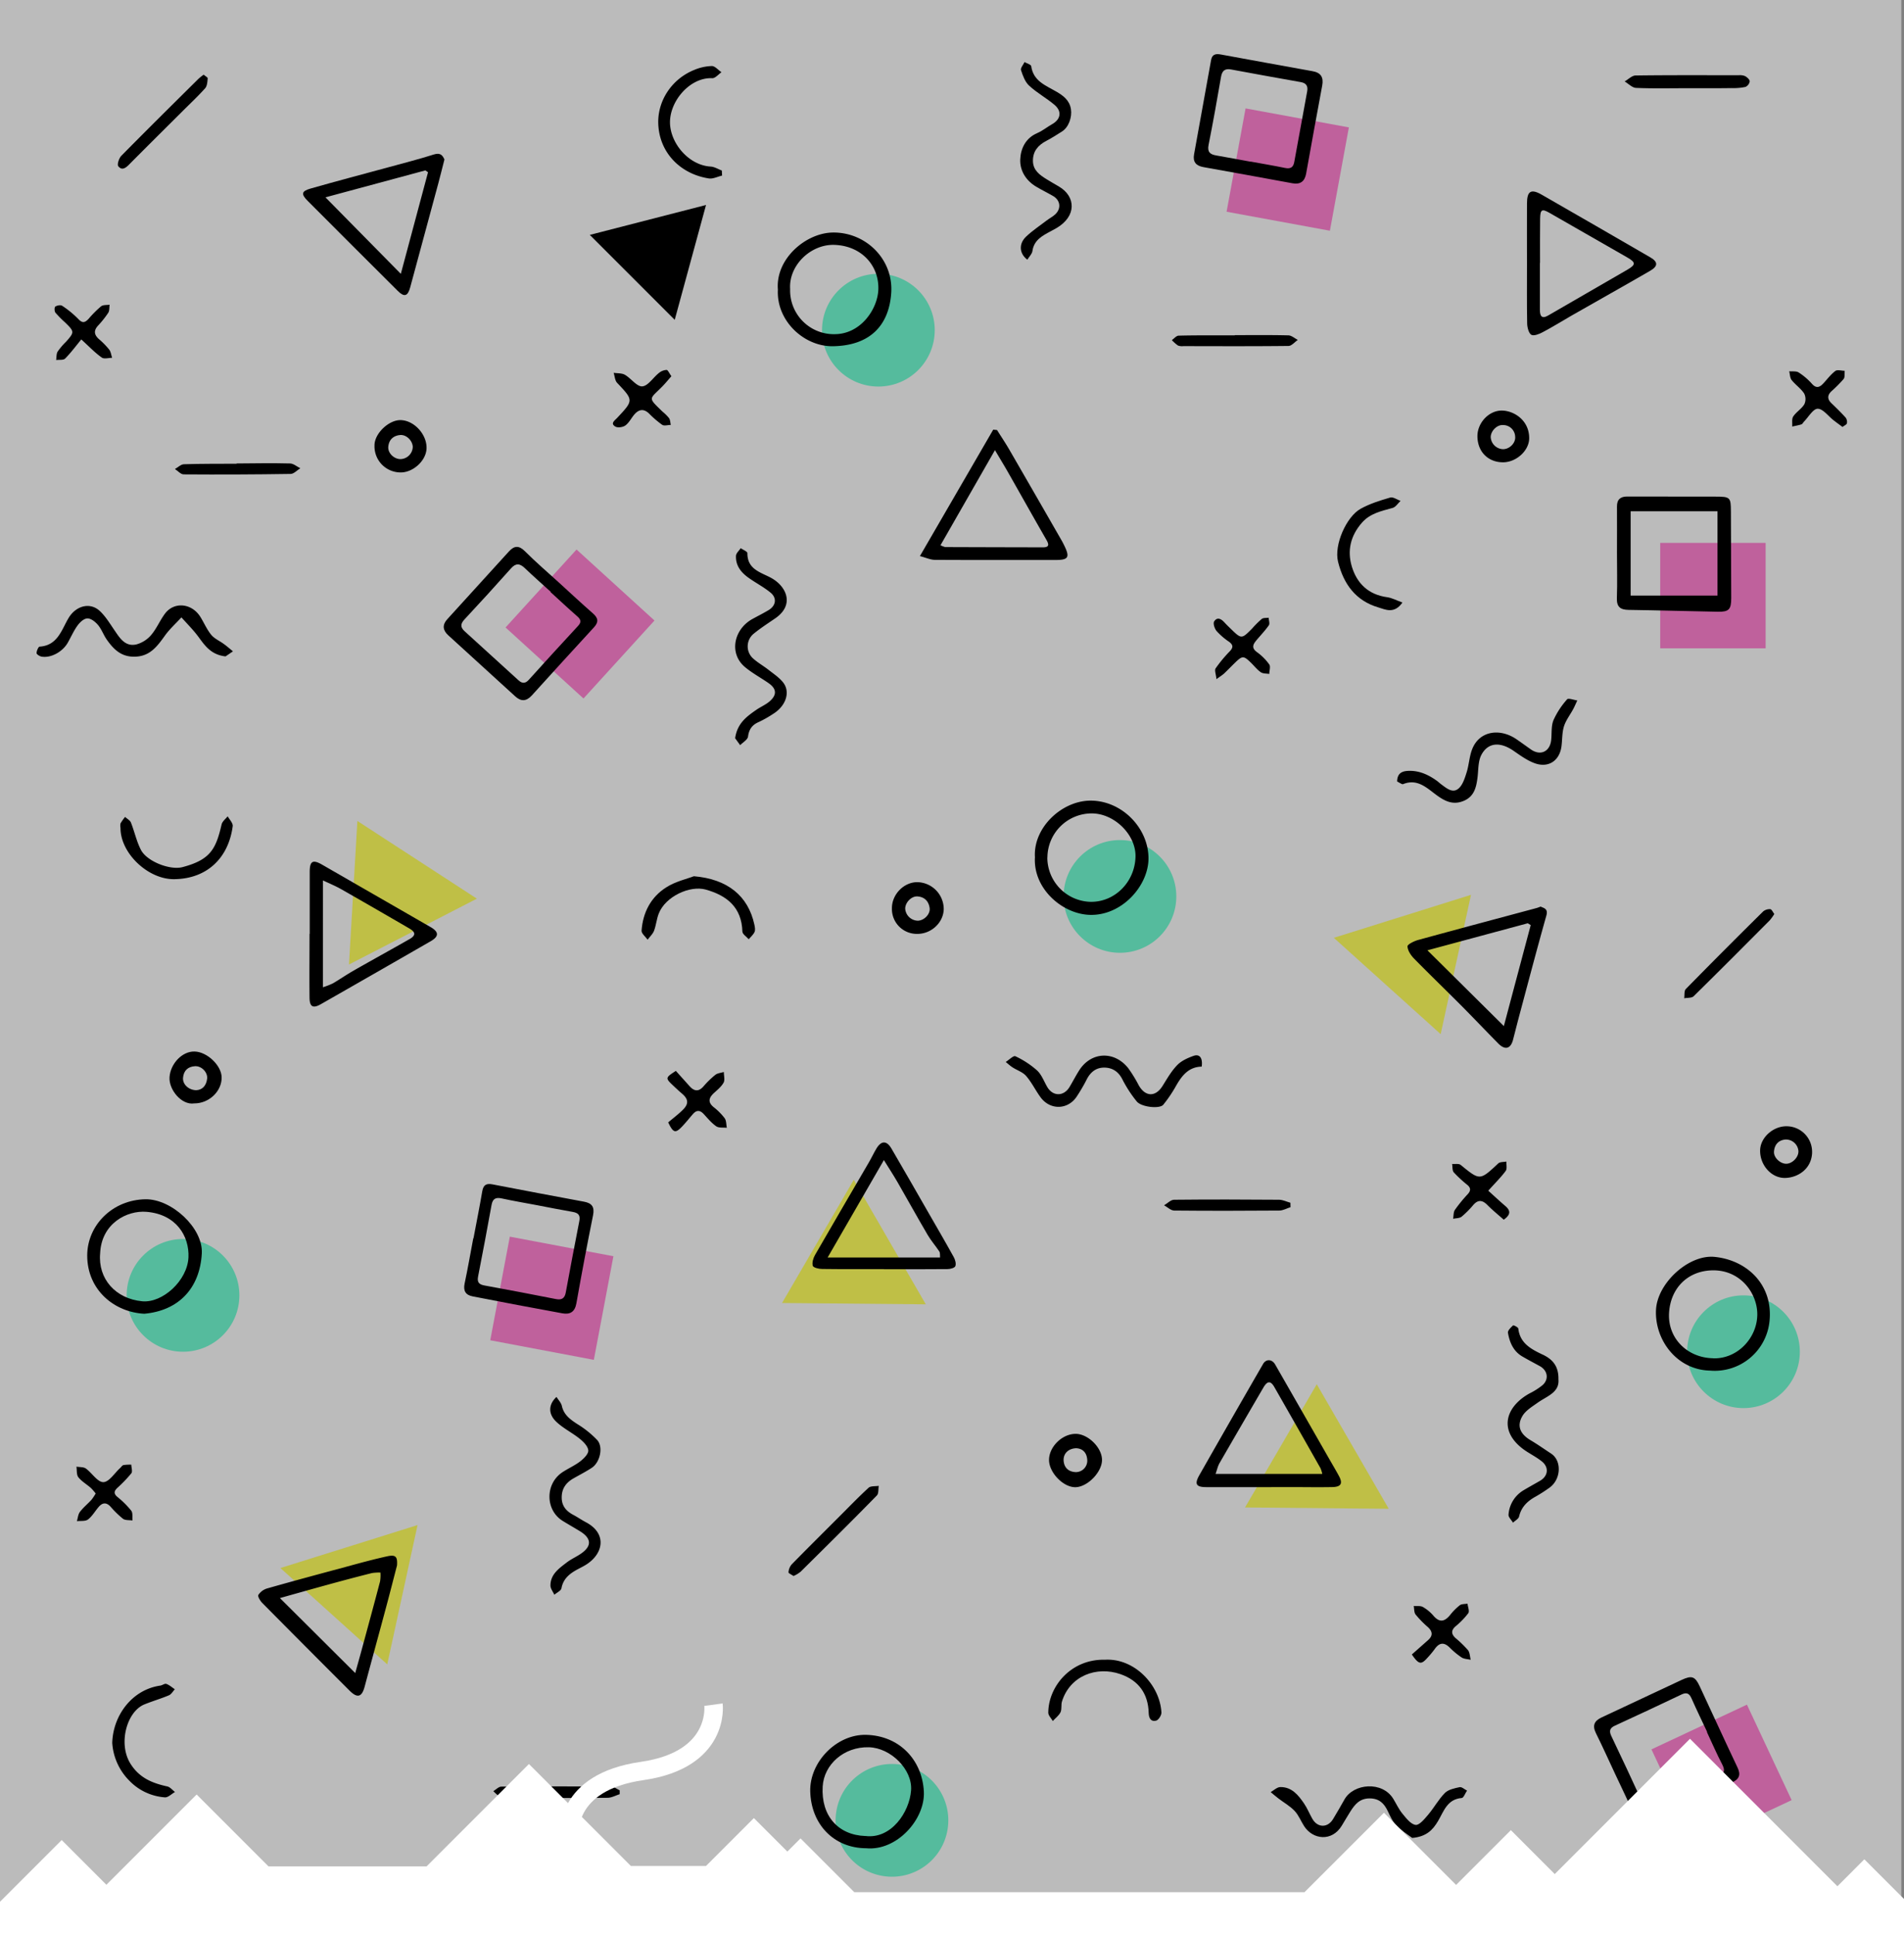 <svg id="Layer_1" data-name="Layer 1" xmlns="http://www.w3.org/2000/svg" viewBox="0 0 1030.45 1047"><rect x="0" y="0" width="1030.45" height="1047" fill="#808080" stroke="none"/><defs><style>.cls-1{fill:#f9f9f9;}.cls-2{fill:#72f9d1;}.cls-3{fill:#ff81d0;}.cls-4{fill:#ffff5e;}.cls-5{opacity:0.25;}.cls-6{fill:#fff;}.cls-7{fill:none;stroke:#fff;stroke-miterlimit:10;stroke-width:10px;}</style></defs><title>background_2-1</title><rect class="cls-1" width="1028.95" height="1028.95"/><circle class="cls-2" cx="475.38" cy="178.64" r="30.5"/><circle class="cls-2" cx="943.58" cy="731.36" r="30.5"/><circle class="cls-2" cx="606.12" cy="485.01" r="30.5"/><circle class="cls-2" cx="99.05" cy="700.86" r="30.5"/><circle class="cls-2" cx="482.71" cy="984.86" r="30.5" transform="translate(-566.75 1303.58) rotate(-80.78)"/><rect class="cls-3" x="668.48" y="63.31" width="56.84" height="56.84" transform="translate(480.78 760.6) rotate(-79.59)"/><rect class="cls-3" x="898.51" y="293.73" width="57.05" height="57.05"/><rect class="cls-3" x="903.18" y="931.72" width="57.05" height="57.05" transform="translate(-319.35 485.9) rotate(-25.1)"/><rect class="cls-3" x="270.13" y="673.89" width="57.05" height="57.05" transform="translate(-447 865.47) rotate(-79.3)"/><polygon class="cls-4" points="188.87 521.84 258.09 486.23 193.42 444.19 188.87 521.84"/><polygon class="cls-4" points="501.04 705.71 462.07 638.33 423.25 704.99 501.04 705.71"/><polygon class="cls-4" points="751.6 816.34 712.63 748.95 673.82 815.61 751.6 816.34"/><polygon class="cls-4" points="721.87 507.41 779.7 559.52 796.1 484.15 721.87 507.41"/><polygon class="cls-4" points="151.76 848.39 209.58 900.51 225.98 825.14 151.76 848.39"/><rect class="cls-3" x="285.38" y="309.09" width="57.05" height="57.05" transform="translate(-147.07 342.33) rotate(-47.67)"/><path d="M685.73,34.06c8.19,1.49,16.36,3,24.57,4.45,4.58.79,6.11,3.31,5.28,7.79q-4.44,23.81-8.7,47.64c-.77,4.22-3.15,6-7.41,5.22-16.05-2.93-32.08-5.9-48.14-8.74-4.08-.73-5.84-2.82-5.1-6.92q4.63-25.54,9.23-51.09c.56-3.1,2.6-3.42,5.23-2.93C669,31,677.38,32.54,685.73,34.06ZM676.86,87.5v-.07c6.2,1.13,12.42,2.17,18.59,3.44,2.88.59,4.45-.22,5-3.16q3.46-19.14,7-38.27c.5-2.77-.38-4.43-3.36-5q-18.92-3.34-37.81-6.85c-3.31-.62-4.88.62-5.46,4-2.12,12.29-4.3,24.58-6.74,36.81-.77,3.85.8,5.14,4.14,5.71C664.44,85.18,670.65,86.36,676.86,87.5Z"/><path d="M875.11,299.08c0-8.32.07-16.65,0-25-.05-3.88,1.95-5.43,5.49-5.43q23.94,0,47.88.05c7.91,0,8.27.4,8.29,8q.08,23.46.17,46.92c0,6.08-1.23,7.47-7.18,7.36-16.11-.29-32.22-.77-48.33-1-4.61-.06-6.56-1.69-6.37-6.53C875.34,315.4,875.11,307.24,875.11,299.08Zm54.4-22.44h-47v45.61h47Z"/><path d="M302.43,315.14c6.15,5.61,12.24,11.29,18.5,16.78,2.84,2.5,3.17,4.62.51,7.51-11.3,12.24-22.48,24.57-33.67,36.9-3,3.25-5.9,3.25-9,.37l-36.2-33c-3-2.74-3.26-5.64-.5-8.67q16.62-18.3,33.28-36.58c2.88-3.18,5.39-3.52,8.72-.22C289.94,304.11,296.27,309.54,302.43,315.14Zm-4.48,5.2.11-.13c-4.67-4.25-9.43-8.43-14-12.8-2.69-2.58-4.85-2.88-7.51.11q-12.46,14-25.22,27.67c-2.22,2.38-2.18,4.26.1,6.33Q266,354.81,280.6,368.07c1.87,1.7,3.62,1.93,5.56-.22q13.2-14.64,26.61-29.11c2-2.11,1.68-3.52-.41-5.33-4.88-4.25-9.61-8.7-14.41-13.07Z"/><path d="M874.12,959.81c-3.46-7.39-6.8-14.84-10.43-22.14-2-4.11-.81-6.59,3-8.39,14.48-6.78,28.94-13.61,43.43-20.36,5.49-2.56,7.26-1.91,9.76,3.45,6.83,14.64,13.53,29.34,20.46,43.93,1.85,3.88,1,6.25-2.75,8-15,7.09-30,14.29-45.06,21.34-3.24,1.52-6,1.14-7.69-2.75C881.45,975.14,877.73,967.5,874.12,959.81Zm49.66-22.68.13-.07c-2.83-6-5.74-12-8.44-18.11-1.18-2.67-2.58-3.49-5.38-2.16q-18,8.58-36.21,16.94c-2.72,1.26-3.09,2.9-1.82,5.57q8.52,17.82,16.74,35.76c1.27,2.78,2.68,3.25,5.4,2q17.68-8.12,35.51-15.91c3.36-1.45,4.15-3,2.4-6.41C929.11,949,926.53,943,923.78,937.13Z"/><path d="M256.25,670c1.6-8.5,3.31-17,4.76-25.5.6-3.47,2.27-4.33,5.55-3.69q24.75,4.78,49.53,9.37c4.26.79,5.78,2.85,4.87,7.35q-4.79,23.72-9,47.56c-.84,4.8-3.47,6.24-7.64,5.48q-24.3-4.44-48.54-9.17c-3.71-.71-5.18-2.94-4.33-6.92,1.73-8.13,3.14-16.33,4.69-24.5Zm34.44-17.92c-6.38-1.2-12.78-2.29-19.11-3.66-3.29-.72-4.94.1-5.56,3.56q-3.5,19.41-7.29,38.74c-.58,3,.48,4.24,3.37,4.77q19.39,3.54,38.76,7.37c3.1.61,4.73-.35,5.32-3.47,2.4-12.91,4.79-25.83,7.35-38.71.67-3.35-.68-4.47-3.69-5-6.42-1.1-12.78-2.39-19.15-3.6Z"/><path d="M833.77,490.51c2,.91,4.18,1.18,3.09,5-5,17.71-9.68,35.53-14.44,53.32-1.23,4.58-2.37,9.18-3.57,13.76-1.27,4.87-4.29,5.71-7.91,2.06-6.55-6.62-13-13.4-19.52-20-8.68-8.71-17.53-17.24-26.12-26-1.74-1.78-3.45-4.34-3.56-6.62,0-1.08,3.56-2.84,5.75-3.44,21.33-5.86,42.71-11.54,64.07-17.28A22.19,22.19,0,0,0,833.77,490.51Zm-61.24,23.65,41.36,41c4.8-18.06,9.67-36.35,14.54-54.63l-1.59-1Z"/><path d="M167.62,505.27V471.79c0-5.92,1.66-6.85,6.64-4L233,501.58c4.61,2.65,4.66,5.07,0,7.73q-29.62,17.05-59.34,34c-4.29,2.45-6.09,1.45-6.14-3.54-.12-11.49,0-23,0-34.49Zm7.16,28.89a40.76,40.76,0,0,0,5.43-2.13c3.8-2.22,7.42-4.75,11.24-6.92,10-5.71,20.15-11.27,30.19-17,3.39-1.93,3.39-3.72,0-5.7q-18.44-10.73-36.95-21.29c-2.95-1.68-6.12-3-9.9-4.76Z"/><path d="M240.53,86.29c-1.15,4.47-2.17,8.63-3.28,12.78q-7.6,28.22-15.26,56.43c-1.3,4.81-3.19,5.4-6.69,1.92q-24.42-24.3-48.76-48.71c-3.68-3.69-3.43-5.27,1.56-6.7,14-4,28-7.67,42.05-11.49,8.31-2.27,16.65-4.4,24.86-7C238.39,82.52,239.56,84.1,240.53,86.29Zm-8.88,6.9-1.44-1-54.08,14.58,40.8,41.4C221.86,129.74,226.76,111.47,231.65,93.19Z"/><path d="M214.86,847c-1.89,7.24-3.83,14.9-5.88,22.53-3.85,14.36-7.8,28.7-11.64,43.06-1.52,5.66-3.91,6.38-8.18,2.11Q165.54,891.11,142,867.35c-1.15-1.16-2.64-3.59-2.18-4.4a8.56,8.56,0,0,1,4.76-3.52c14.29-4.06,28.64-7.92,43-11.78,7.32-2,14.64-4,22-5.61C214.14,841.05,215.21,842.23,214.86,847Zm-22.6,58.22c1-3.67,2.32-8.26,3.56-12.86,3.32-12.25,6.66-24.49,9.88-36.76a21.56,21.56,0,0,0,.2-4.75,24.21,24.21,0,0,0-4.66.27q-11.91,3-23.75,6.27c-8.83,2.41-17.63,4.92-26,7.25Z"/><path d="M497.86,300.88l39.68-68.42,2.05.21c2.22,3.53,4.56,7,6.65,10.61Q560.54,268,574.71,292.7c.49.86.92,1.75,1.36,2.64,3,6.19,2.13,7.64-4.7,7.64-21.82,0-43.64.06-65.46-.07C503.53,302.88,501.18,301.74,497.86,300.88Zm40.6-57.31L509,295a12.9,12.9,0,0,0,2.54,1q26.44.1,52.9.14c3.32,0,3.43-1.39,1.86-4.09-7-12.14-13.85-24.4-20.79-36.6-2.08-3.66-4.28-7.2-7-11.85Z"/><path d="M826.41,142.63c0-10.83-.06-21.65,0-32.48,0-6.83,2.21-8.13,8-4.79q29.4,16.86,58.72,33.87c4.27,2.47,4.29,4.79-.18,7.36-14.09,8.16-28.41,16.15-42.63,24.29-5.17,3-10.23,6.12-15.49,8.9-1.85,1-4.78,2.14-6.1,1.35s-2.18-3.88-2.22-6C826.3,164.28,826.41,153.45,826.41,142.63Zm7.06-.37h-.07v25.46c0,3.25,1,5,4.44,3q21.49-12.37,42.93-24.82c4.62-2.69,4.57-3.92,0-6.56q-21.06-12.09-42.15-24.15c-4.14-2.37-5-1.86-5.1,3.07C833.42,126.28,833.47,134.27,833.47,142.26Z"/><path d="M686.54,804.62H653c-5.67,0-6.68-1.59-3.88-6.53Q666.24,768,683.57,738c1.63-2.84,4.87-2.67,6.54.25q14.45,25.17,28.84,50.36c1.88,3.29,3.83,6.55,5.64,9.88,2.26,4.14,1.25,6-3.55,6.1-7.67.15-15.33,0-23,0Zm29.09-7.16a19.65,19.65,0,0,0-.93-3q-12.45-22-25-43.94c-2.06-3.59-3.82-3.45-6,.31Q671.81,771.2,660,791.64c-.92,1.6-1.3,3.5-2.13,5.82Z"/><path d="M478.36,686.66c-11.16,0-22.32.07-33.48-.08-1.76,0-4.7-.71-5-1.71-.5-1.7.23-4.14,1.2-5.83,9.65-16.78,19.46-33.46,29.19-50.19,1.42-2.44,2.6-5,4.05-7.42,2.62-4.35,5.56-4.42,8.13,0,6.85,11.69,13.55,23.45,20.3,35.19,4.51,7.84,9.06,15.64,13.43,23.56.78,1.41,1.37,3.53.86,4.86-.38,1-2.73,1.59-4.21,1.61-11.49.12-23,.07-34.48.07Zm30.4-6.3c-.11-1.08.13-2.44-.42-3.29-2-3-4.43-5.75-6.25-8.85-5.55-9.45-10.85-19.05-16.32-28.55-2.22-3.84-4.65-7.56-7.41-12l-30.44,52.7Z"/><path d="M560.11,463.78c-1-16.12,14.8-30.83,30.54-30.6,16.69.25,30.87,14.84,30.92,31.21,0,14.95-14.57,31.28-32,30.59C574.52,494.38,559.06,480.49,560.11,463.78Zm6.71.16a24,24,0,0,0,23.53,24c13.14.1,23.94-10.87,24.19-24.56.21-11.7-11.31-23.14-23.46-23.28a24,24,0,0,0-24.22,23.78v.06Z"/><path d="M421,156.7c-1.4-16.59,15.11-30.77,29.89-30.89,17.69-.15,32.6,14.41,31.45,32.52-1.1,17.36-11.13,28.7-31.64,29C435.05,187.5,420.09,173.51,421,156.7Zm6.62-.27a23.66,23.66,0,0,0,22.93,24.37h.68c14.53.29,23.89-13.67,24.14-24.42.3-12.86-9.21-23.34-23.67-23.88C438.86,132,426.77,143.54,427.62,156.43Z"/><path d="M925.54,741.57c-18.17-.37-30.13-16.81-29.3-32.94.74-14.43,17.7-30,31.74-28.58,17.43,1.74,31.73,15,29.68,34.79A29.8,29.8,0,0,1,925.54,741.57Zm1.51-6.65c13.18.5,24-11,24-23.84,0-11.33-9-23.76-23.75-23.76-13.52,0-23.16,9.3-24,23s9.85,24.3,23.75,24.56Z"/><path d="M468.75,1000c-17.53-.06-29.78-13-30.25-30.74-.41-15.88,14.24-31,30.24-30.62,18.09.44,30.34,13.6,31.25,30.65C500.79,984.33,485.32,1001.6,468.75,1000Zm-.39-6.64c13.93,1.8,23.86-12.85,24.72-24.71.82-11.24-11-23-22.84-23.29-13.58-.35-24.3,9.36-25,21.21C444.28,982.49,453.64,992.88,468.36,993.39Z"/><path d="M78.07,710.81c-16.41-.88-30.83-13-30.87-31.43,0-16.63,13.85-30.26,31.55-30.51,14.16-.2,31.24,15.59,30.47,29.29C108.14,697.24,96.53,709.14,78.07,710.81ZM54.19,678.19C53,691.92,62.51,702.69,77,704.07c11,1,24.42-11.18,25-23.78C102.5,669,95.57,657,79.26,655.66,68.78,654.79,54.86,661.88,54.19,678.19Z"/><path d="M650.36,577.1c-7.27.16-10.91,5.11-14.13,10.83a70.53,70.53,0,0,1-6.66,9.78c-1.92,2.37-11.82,1.34-14.36-1.77a67.63,67.63,0,0,1-7.8-12c-2.17-4.23-5.46-6.3-9.85-6.31-4.55,0-7.61,2.63-9.6,6.75a94.51,94.51,0,0,1-5,8.55c-4.68,7.56-14.55,8-19.86.68-2.72-3.73-4.76-8-7.76-11.46-1.82-2.1-4.92-3.07-7.37-4.66-1.3-.85-2.45-1.93-3.67-2.91,1.78-1.11,4.21-3.58,5.21-3.1a48.23,48.23,0,0,1,11.76,7.7c2.44,2.26,3.7,5.81,5.44,8.82,3,5.28,8.94,5.37,12.12.13,1.8-3,3.37-6.07,5.23-9,6.49-10.2,19.07-10.67,26.58-1.14a74,74,0,0,1,5.66,9.24c3.6,6.3,9.09,6.39,12.89.3,2.44-3.88,4.76-8,7.9-11.22,2.26-2.35,5.64-3.88,8.79-5C649.28,570.07,651,572.47,650.36,577.1Z"/><path d="M756.13,422.81c.09-4.38,2.54-5.55,5.9-5.72,5.72-.28,10.64,1.88,15.2,5.08,1,.67,1.8,1.48,2.73,2.17,2.82,2.06,6.08,5,9.28,2.4,2.33-1.88,3.46-5.57,4.45-8.67,1.3-4,1.47-8.46,2.94-12.42,3.79-10.25,15-11.81,23.94-5.78,2.7,1.84,5.34,3.78,8,5.65,5.12,3.55,10.22,1.19,10.93-5.07.4-3.61-.07-7.55,1.24-10.78a43.91,43.91,0,0,1,7.39-11.3c.66-.79,3.61.35,5.5.61-.72,1.55-1.38,3.14-2.19,4.65-1.67,3.11-3.94,6-5,9.3s-.9,7.15-1.35,10.74c-1,8-7.18,12.1-14.82,9.16-3.92-1.5-7.5-4.08-11-6.52-7.19-5-13.82-4.77-17.48,2-1.91,3.51-1.63,8.25-2.16,12.45-.67,5.27-1.81,10.14-7.37,12.51s-9.87.45-14.32-2.73c-5.5-3.93-10.6-9.51-18.6-6.28-.35.14-1-.24-1.4-.44S756.86,423.2,756.13,422.81Z"/><path d="M397.86,399.43c1.12-8.07,6.27-11.76,11.46-15.37,2.43-1.69,5.3-2.85,7.46-4.82,3.85-3.51,3.4-6.72-.94-9.71s-8.73-5.34-12.62-8.58c-8.84-7.35-6.15-20.5,4.08-26.09,2.91-1.59,5.88-3.08,8.71-4.78,3.91-2.36,4.58-6.49,1.05-9.4-3.78-3.13-8.27-5.39-12.25-8.29s-6.74-6.6-6.49-11.68c.06-1.41,1.66-2.75,2.56-4.12,1.26.9,3.63,1.81,3.62,2.7-.11,9.33,8.23,10.54,13.71,13.89,7.65,4.68,11.73,14.3,1.29,21.42-4,2.75-8.17,5.42-11.92,8.54a8.83,8.83,0,0,0-.67,12.47l.23.25c2.59,2.49,5.86,4.27,8.72,6.51s5.71,4.11,7.86,6.74c4.21,5.17,1.69,12.82-5.3,17.14a60.81,60.81,0,0,1-7.74,4.38c-3.6,1.56-5.32,3.91-5.84,7.89-.22,1.71-2.77,3.11-4.26,4.65Z"/><path d="M122.07,355.14c-8.13-.9-11.37-6.14-15-11-2.69-3.57-5.9-6.75-8.88-10.11-3,3.27-6.37,6.29-8.94,9.88C85,349.83,81,355.35,72.48,355.3c-7,0-11-4.05-14.53-9-1.83-2.53-2.87-5.67-4.84-8.06-1.4-1.71-3.74-3.61-5.69-3.64s-4.09,2-5.35,3.69c-2.14,2.9-3.61,6.29-5.4,9.46-2.8,4.91-9,8.33-14.07,7.54-1.07-.17-2.8-1.23-2.81-1.92,0-1.21,1-3.46,1.64-3.5,10.08-.64,12-9.62,16-16,4-6.16,11.47-8.25,16.79-3.1,3.14,3,5.48,7,8,10.62,2.86,4.26,5.83,8.67,11.71,7.24a16.06,16.06,0,0,0,7.83-5c3-3.49,4.77-7.91,7.51-11.59,5-6.69,14.54-5.69,19.18,1.74,2,3.22,3.51,6.83,5.89,9.72,1.75,2.11,4.6,3.28,6.89,5,1.68,1.22,3.24,2.6,4.85,3.91Z"/><path d="M556,140.5c-4.43-3.32-4.72-8.64-.67-12.48,3.45-3.27,7.48-5.94,11.28-8.84,1.45-1.1,3.12-1.94,4.44-3.16,3.38-3.11,2.89-7.61-1.07-9.94-3-1.74-6.09-3.23-9.06-5-5.65-3.29-9-8.75-8.76-14.78.23-5.85,2.83-11.57,9.24-14.31,2.85-1.22,5.33-3.3,8.07-4.84,4.63-2.62,5.37-6.93,1.21-10.43C566.31,53,561.15,50.23,557,46.37c-2.21-2-3.44-5.41-4.42-8.41-.37-1.13,1.21-2.9,1.91-4.38,1.25.74,3.49,1.33,3.61,2.22,1.12,8.11,7.82,10.4,13.62,13.78,3.71,2.17,7.13,4.64,7.88,9.52.67,4.34-1.24,9.79-4.87,12.06-2.8,1.76-5.59,3.56-8.52,5.09-4.46,2.34-7.27,5.66-7.18,10.91.09,5,3.67,7.51,7.41,9.82,2.24,1.38,4.51,2.7,6.76,4,9.13,5.43,9.49,16.09-1.49,22.46-1,.59-2,1.13-3.06,1.68-4.54,2.43-9.08,4.76-9.91,10.76C558.49,137.43,557.09,138.74,556,140.5Z"/><path d="M843.43,746.27c.66,7.13-6.18,9.07-11.2,12.64-3,2.14-6.51,4.23-8.29,7.23-3.18,5.4-1.18,9.79,4.38,13.08,3.84,2.27,7.49,4.85,11.21,7.3,5.77,3.8,5.39,13.92-1,18.44a81.78,81.78,0,0,1-7.51,4.81c-4.39,2.44-7.67,5.57-8.88,10.72-.3,1.31-2.15,2.25-3.29,3.36-.86-1.46-2.57-3-2.43-4.35a16.69,16.69,0,0,1,8-13.11c3-1.8,6-3.44,9-5.17,4.43-2.54,5.07-7.29,1-10.54-3.19-2.57-7-4.32-10.3-6.81-13.36-10.22-9.08-22.93,3.75-30a37,37,0,0,0,7-4.47c3.55-3.22,2.7-7.93-1.51-10.25-3.18-1.75-6.4-3.42-9.53-5.26-4.84-2.85-6.83-7.63-7.72-12.78-.2-1.2,1.58-2.89,2.77-4,.23-.23,2.74,1,2.83,1.71.89,7.82,6.68,11,12.76,13.9C840,735.21,843.58,738.88,843.43,746.27Z"/><path d="M301.18,755.81c1.05,1.7,2.52,3.16,2.89,4.85,1.08,4.87,4.53,7.33,8.37,9.84a52.9,52.9,0,0,1,10.78,8.65c3.4,3.83,1.5,12.06-2.92,15-3.17,2.08-6.56,3.82-9.86,5.69-4.06,2.3-6.48,5.56-6.44,10.43,0,4.53,2.45,7.34,6.25,9.35,2.34,1.24,4.52,2.77,6.86,4,11.71,6.21,9.44,17.33-.31,23.19-1.27.77-2.62,1.43-3.93,2.13-4.32,2.3-8,5-9,10.38-.24,1.36-2.52,2.36-3.86,3.52-.74-1.66-2.11-3.32-2.1-5,0-6.08,4.65-9.26,8.85-12.49,2.35-1.8,5.13-3,7.59-4.69,6-4.08,5.85-8.29-.41-12.14-3.1-1.9-6.26-3.7-9.36-5.6-9.51-5.84-9.64-20.12-.18-26.37,3.15-2.08,6.69-3.61,9.66-5.91,1.92-1.49,4.45-4,4.32-5.88-.16-2.21-2.57-4.65-4.58-6.27-4.08-3.3-9-5.68-12.74-9.25C296.59,765,296.78,759.88,301.18,755.81Z"/><path d="M764.29,994.42c-2.17-1.66-5.75-3.88-8.62-6.79-2-2.06-3.29-5-4.57-7.67-2-4.23-4.67-6.92-9.86-6.93-5.4,0-8,3.28-10.47,7.16-1.59,2.51-3.06,5.08-4.61,7.62-5.35,8.79-15.62,7.52-20.31.31-1.8-2.76-3-6-5.22-8.34-2.48-2.63-5.79-4.46-8.7-6.69-1.45-1.1-2.83-2.3-4.24-3.46,1.74-1,3.47-2.71,5.22-2.73,6.19-.09,9.73,4.33,12.84,8.88,1.77,2.59,2.93,5.57,4.5,8.3,2.81,4.9,8.23,5,11.18.18,2.16-3.52,4.19-7.12,6.23-10.71,4.9-8.6,20.44-10.07,26.42-.24,1.62,2.68,2.95,5.6,4.93,8s4.54,5.76,7.15,6.06c2,.24,4.85-3.27,6.8-5.57,3.19-3.76,5.58-8.24,9-11.69,1.88-1.88,5.19-2.57,8-3.16,1.15-.24,2.65,1.2,4,1.87-1,1.4-1.82,3.94-2.89,4-7.88.64-9.69,7.22-12.81,12.48C775.47,990,772.06,993.74,764.29,994.42Z"/><path d="M375.52,474.09c18.09,1.51,29.36,10.48,32.76,26.22.27,1.28.57,2.84.09,3.92-.67,1.49-2.07,2.65-3.16,3.95-1.19-1.38-3.37-2.73-3.42-4.14-.4-13.12-8.32-19.5-19.83-22.73-8.53-2.39-21.75,3.65-25.42,12.91-1.19,3-1.43,6.35-2.58,9.37-.68,1.79-2.29,3.22-3.48,4.82-1.15-1.64-3.37-3.35-3.26-4.89.7-9.78,5-18.1,13.25-23.35C365.57,476.88,371.86,475.52,375.52,474.09Z"/><path d="M390.79,95c-2.41.56-4.94,1.9-7.2,1.54-15.45-2.42-26.75-14-27.33-29.51-.47-12.38,7.19-24.22,19.4-29.17a26.54,26.54,0,0,1,9.58-2.13c1.73,0,3.48,2.17,5.22,3.36-1.65,1.13-3.36,3.29-5,3.22-12.48-.59-24,13.41-22.77,25.69,1.07,10.8,10.77,21.49,21.9,22.12,2.06.11,4.05,1.4,6.07,2.15Z"/><path d="M598,898c16-.94,29.74,13.71,30.57,28.53.08,1.49-1.59,4.12-2.9,4.44-2.82.71-3.92-1.38-4-4.21-.29-10.43-5.49-17.55-15.25-20.95-13-4.53-27.37.9-31.68,14.78-.57,1.84,0,4.13-.77,5.79-.89,1.84-2.76,3.21-4.2,4.78-.85-1.51-2.45-3-2.44-4.52C567.4,912.36,579.75,897.53,598,898Z"/><path d="M759,326c-4.49,6.41-9.36,3.72-13.07,2.63-12.2-3.6-18.77-12.59-21.77-24.68-2.29-9.21,4.57-24.44,12.23-28.68,4.94-2.74,10.51-4.48,16-6.07,1.55-.46,3.71,1.15,5.59,1.81-1.41,1.31-2.6,3.32-4.25,3.79-6.06,1.72-12.17,2.87-16.69,8.05-6.11,7-8,15-5.45,23.61,2.77,9.23,9,15.25,19.06,16.65C753.22,323.44,755.69,324.8,759,326Z"/><path d="M65.22,448a7,7,0,0,1,0-2.46A26.82,26.82,0,0,1,67.69,442c1.08,1,2.66,1.81,3.15,3,1.94,4.85,3,10.07,5.37,14.71,3.13,6.29,15.72,11.25,22.57,9.45,15.21-4,18.1-9.93,21.15-23.08.38-1.64,2.16-3,3.3-4.41,1,1.79,2.93,3.72,2.71,5.36-2.3,17.24-13.89,28.36-31.44,28.65C80.27,476,65.17,461.69,65.22,448Z"/><path d="M60.75,943c.42-14.85,10.7-28.81,26-31,1.13-.16,2.4-1.23,3.26-.92,1.67.6,3.09,1.89,4.61,2.9-1.05,1.12-1.89,2.72-3.18,3.26-4.34,1.84-8.91,3.15-13.28,4.93-9.59,3.9-14.33,21.28-7.55,32.09,4.83,7.71,11.81,10.52,19.94,12.3,1.53.33,2.78,2,4.16,3-1.81,1-3.68,3-5.43,2.91a29.67,29.67,0,0,1-19.26-9A31.83,31.83,0,0,1,60.75,943Z"/><path d="M997.16,231c-1.72-1.28-3.3-2.43-4.85-3.63-2.87-2.23-5.72-6.22-8.56-6.21-2.5,0-5,4.49-7.46,7-.46.48-.79,1.27-1.34,1.44-1.63.52-3.34.81-5,1.19.14-1.84-.34-4.08.54-5.43,1.62-2.45,4.49-4.1,6-6.6a6.6,6.6,0,0,0-.08-5.86c-1.78-2.73-4.71-4.67-6.76-7.27-.94-1.19-.91-3.15-1.32-4.76,1.72.18,3.78-.19,5.09.64a34.34,34.34,0,0,1,7.17,6.11c2.35,2.66,4.16,2,6.15-.12,2.16-2.3,4.07-4.93,6.55-6.78,1.1-.83,3.35-.11,5.08-.09-.17,1.51.19,3.43-.61,4.44a73.77,73.77,0,0,1-6.66,6.69c-2.22,2.16-2.17,4.25.09,6.42,2.64,2.53,5.26,5.09,7.7,7.8a4,4,0,0,1,.65,3.1C999.33,229.78,998.12,230.24,997.16,231Z"/><path d="M361.63,607.26c2.44-2.07,5.39-4.27,8-6.85,3.23-3.25,2.92-5.75-.52-8.7-1.76-1.51-3.47-3.1-5.15-4.7-3.87-3.68-3.82-4,1.82-7.6l7.43,8.28c2.47,2.74,4.86,3.12,7.51.11a47.85,47.85,0,0,1,6.41-6.24c1.2-.95,3-1.06,4.61-1.56,0,2,.68,4.3-.14,5.79-1.25,2.25-3.5,4-5.42,5.79-2.66,2.55-3.11,4.87.07,7.46a32.19,32.19,0,0,1,5.95,6c.95,1.32.81,3.41,1.16,5.16-1.94-.23-4.31.16-5.73-.82-2.55-1.76-4.61-4.29-6.75-6.6s-3.94-2.21-5.88,0-4,4.86-6.22,7.11C365.5,613.23,364.28,612.88,361.63,607.26Z"/><path d="M216.46,255.61a14.13,14.13,0,0,1-13.78-14.48c0-.13,0-.26,0-.39.17-6.39,7.9-13.66,14.28-13.43,7.33.25,14.21,7.9,13.88,15.43C230.56,249.39,223.33,255.88,216.46,255.61Zm.26-7.21a6.82,6.82,0,0,0,6.67-6.57c-.08-3.39-3.46-6.77-6.86-6.45-3.73.35-6.07,2.59-6.39,6.37-.28,3.4,3.09,6.64,6.58,6.65Z"/><path d="M581.86,775.8c6.64-.22,14.35,7.13,14.55,13.85.2,6.55-7.59,14.75-14.2,15s-14.4-7.82-14.47-14.62C567.67,783,574.55,776,581.86,775.8Zm.56,7.78c-4.42.15-7.12,3.1-6.77,6.92s2.87,5.88,6.63,6a6.2,6.2,0,0,0,6.16-6.24,6.47,6.47,0,0,0-.05-.76C588,785.62,585.66,783.71,582.42,783.58Z"/><path d="M658.35,367.46c-.26-2.7-1.15-4.8-.45-5.84a72.9,72.9,0,0,1,7.58-9.15c1.94-2,2.08-3.48-.31-5.23a36.85,36.85,0,0,1-6.76-5.83c-1.07-1.29-2-4.13-1.3-5.19,1.74-2.67,3.93-1.27,5.68.67,1,1.11,2.09,2.14,3.16,3.19,5.95,5.78,5.95,5.78,11.64.05a55.56,55.56,0,0,1,5.27-5.25c.89-.69,2.47-.47,3.74-.66.07,1.39.73,3.18.1,4.1-2,2.85-4.4,5.35-6.63,8-1.88,2.23-3,4.22.23,6.54a29,29,0,0,1,6.64,6.66c.79,1.14,0,3.38,0,5.12-1.54-.27-3.35-.11-4.54-.9-1.89-1.26-3.37-3.16-5-4.79-4.39-4.34-4.93-4.36-9.21-.18-1.9,1.85-3.74,3.78-5.67,5.6C661.69,365.16,660.7,365.74,658.35,367.46Z"/><path d="M105.11,597c-6.9,1.07-13.79-7.49-13.36-14.16.47-7.23,6.76-14.11,13.6-13.91s14.51,7.61,14.6,13.93C120.11,590.4,113.12,597.06,105.11,597Zm1.28-7.16c3.17-.2,5.3-2.5,5.71-6.23.38-3.42-3-6.93-6.54-6.74-3.84.2-6.17,2.39-6.5,6.26-.3,3.51,3,6.73,7.33,6.73Z"/><path d="M51.79,808.06a28.71,28.71,0,0,0-2.62-3c-2.25-2-5-3.54-6.79-5.83-1-1.34-.73-3.76-1-5.7,1.71.32,3.79.13,5.06,1,3.33,2.4,6.3,7.36,9.43,7.38s6.08-4.86,9.12-7.6c.62-.55,1.14-1.48,1.84-1.63a24,24,0,0,1,4.24-.22c0,1.59.78,3.71,0,4.68a72,72,0,0,1-7.6,7.92c-1.81,1.75-2,3.11.1,4.89A48.78,48.78,0,0,1,71,817.33c1,1.24.51,3.52.7,5.33-1.74-.27-3.89,0-5.15-.93a52.44,52.44,0,0,1-6.79-6.62c-2.25-2.37-4.35-2.12-6.35.21s-3.47,5-5.79,6.8c-1.43,1.08-4,.67-6,.92.51-1.68.63-3.66,1.62-5,1.8-2.37,4.17-4.29,6.2-6.49A30.59,30.59,0,0,0,51.79,808.06Z"/><path d="M813.35,250.13c-8.19-.06-13.84-5.95-13.76-14.35.08-7.2,6.49-14,13.7-13.63,6.54.31,14.37,5.54,14.31,15C827.55,243.88,820.53,250.18,813.35,250.13Zm.22-7.09c3.5-.09,6.78-3.4,6.44-6.8a6.5,6.5,0,0,0-6.5-6.26c-3.34-.28-6.76,3.25-6.73,6.57a6.91,6.91,0,0,0,6.79,6.49Z"/><path d="M966.92,609.37a13.84,13.84,0,0,1,13.79,13.89c0,.15,0,.31,0,.46-.33,8.47-7.25,13.29-14.29,13.6-7.74.34-14.08-7.06-13.83-15.09C952.78,615.45,959.65,609.29,966.92,609.37Zm6.39,13.42a6.78,6.78,0,0,0-7-6.25c-3.87.35-5.92,2.81-6.22,6.49-.27,3.27,3.42,6.7,6.71,6.62s6.66-3.58,6.51-6.86Z"/><path d="M496.44,505.28a13.46,13.46,0,0,1-13.73-13.2q0-.36,0-.72c0-7.54,6.57-14.18,13.91-14.06a14.6,14.6,0,0,1,14.13,14.48C510.65,499.12,504.07,505.32,496.44,505.28Zm.31-7.13c3.43-.1,6.83-3.57,6.37-6.88-.51-3.67-2.8-6-6.57-6.26-3.32-.23-6.71,3.36-6.65,6.69A7,7,0,0,0,496.75,498.15Z"/><path d="M764.1,895.16l8.73-7.72c2.75-2.42,2.55-4.71-.1-7.13a54.44,54.44,0,0,1-6.62-6.79c-.86-1.12-.68-3-1-4.6,1.66.14,3.6-.21,4.93.53a21.7,21.7,0,0,1,5.74,4.75c3.28,3.82,6,3.27,9-.36a30.1,30.1,0,0,1,5.27-5.31c1-.77,2.75-.61,4.17-.87.19,1.77,1.18,4.08.41,5.18a43.41,43.41,0,0,1-6.94,7.14c-2.47,2.21-2.24,4.16,0,6.26a59.71,59.71,0,0,1,6.8,6.6c1,1.3,1,3.43,1.46,5.19-1.66-.39-3.57-.39-4.93-1.26a42.55,42.55,0,0,1-6.5-5.4c-3.21-3.12-5.74-2.5-8.15,1a51,51,0,0,1-3.84,4.59C769.13,900.79,767.86,900.66,764.1,895.16Z"/><path d="M44,183.65c-2.94,3.55-5.6,7.17-8.73,10.33-1,1-3.22.58-4.89.82.25-1.55.08-3.35.83-4.59a37.45,37.45,0,0,1,4.52-5.3c4.61-5.17,4.6-5.49-.51-10.46A57.2,57.2,0,0,1,30,169.17c-.58-.73-.61-2.89-.08-3.27.91-.66,2.87-1,3.67-.48a52.28,52.28,0,0,1,8.79,7.19c2.32,2.51,3.76,1.87,5.64-.19a58.7,58.7,0,0,1,6.69-6.69c1.09-.85,3-.61,4.61-.87-.21,1.46,0,3.19-.71,4.33a52.1,52.1,0,0,1-5.56,7c-2.43,2.68-2.13,4.93.47,7.27a43.48,43.48,0,0,1,5.58,5.69c.91,1.19,1.08,3,1.59,4.45-1.9,0-4.34.76-5.6-.14C51.58,191,48.61,187.88,44,183.65Z"/><path d="M805.46,644.23c3.3,3,6.21,5.7,9.23,8.29,2.74,2.36,3.15,4.55-.86,7.4-2.89-2.57-6.05-5.12-8.91-8-2.68-2.69-5-2.89-7.55,0a50.2,50.2,0,0,1-6.34,6.37c-1.13.89-3,.79-4.6,1.13.3-1.64.12-3.59,1-4.85a79.34,79.34,0,0,1,6.93-8.48c1.71-1.9,1.67-3.39-.25-5a68.88,68.88,0,0,1-7.31-6.77c-.88-1-.64-3-.91-4.55,1.57.14,3.63-.31,4.64.52,10.43,8.51,10.34,8.52,20.34-.83,1-.89,2.91-.69,4.4-1-.09,1.72.46,3.92-.39,5.07C812.32,637,809.24,640,805.46,644.23Z"/><path d="M912.86,47.73c-9.15,0-18.3.22-27.43-.17-2.1-.09-4.11-2.28-6.17-3.5,2-1.12,3.93-3.19,5.92-3.22,18.61-.24,37.23-.15,55.85-.13a7.21,7.21,0,0,1,3.41.47c1.09.62,2.49,1.85,2.51,2.84a4,4,0,0,1-2.27,3,31.09,31.09,0,0,1-7.39.64C929.12,47.78,921,47.74,912.86,47.73Z"/><path d="M363.37,203.55c-1.77,2-3.3,3.9-5,5.62-7,7.11-7.95,5.64.21,13.57a23.64,23.64,0,0,1,3.51,3.49c.67,1,.66,2.44.94,3.68-1.57,0-3.55.66-4.65-.06a53.79,53.79,0,0,1-7.16-6.15c-3-2.84-5.65-2.15-8.06.74-1.59,1.91-2.76,4.35-4.69,5.74-1.35,1-4.18,1.39-5.48.6-2.78-1.66-.33-3.27,1-4.65,9-9.6,8.92-9.53,0-19-1.2-1.26-1.28-3.58-1.88-5.42,2.05.33,4.42.11,6.1,1.08,3.34,1.92,6.45,6.46,9.39,6.25,3.14-.22,5.89-4.78,9-7.23a7,7,0,0,1,4.18-1.66C361.49,200.21,362.23,202,363.37,203.55Z"/><path d="M110.22,40.4c.9.8,2.22,1.46,2.18,2-.16,1.83-.27,4.11-1.37,5.34-3.87,4.35-8.17,8.34-12.27,12.45-9.55,9.51-19.14,19-28.63,28.57-1.93,2-4.06,3.77-6.11,1.17-.73-.92.38-4.35,1.65-5.64,13.8-14,27.78-27.81,41.74-41.65A33.64,33.64,0,0,1,110.22,40.4Z"/><path d="M429.45,852.7c-1.1-.78-2.77-1.49-2.71-2a7.43,7.43,0,0,1,1.67-4.22c8.5-8.68,17.13-17.23,25.72-25.82,5.3-5.29,10.49-10.7,16-15.74,1.16-1,3.61-.69,5.46-1-.3,1.75,0,4.13-1,5.17C461,823,447.16,836.67,433.33,850.35A16.15,16.15,0,0,1,429.45,852.7Z"/><path d="M128,250.76c9.65-.06,19.3-.26,28.94,0,1.88,0,3.73,1.69,5.59,2.59-1.75,1.07-3.48,3.05-5.24,3.07q-28.93.45-57.88.24c-1.59,0-3.16-1.88-4.73-2.89,1.62-.9,3.22-2.54,4.87-2.59,9.48-.3,19-.23,28.45-.28Z"/><path d="M698.43,653.14c-2,.64-4,1.82-6.08,1.83-19,.15-37.91.18-56.86,0-1.84,0-3.66-1.85-5.49-2.84,1.8-1,3.6-3,5.41-3,19-.2,37.91-.15,56.86,0,2,0,4.07,1.06,6.1,1.62Z"/><path d="M335.37,970.76c-2.17.68-4.34,1.92-6.52,1.94-18.28.16-36.57.1-54.85.1-1,0-2.22.32-2.94-.14A35.19,35.19,0,0,1,267,969.1c1.44-.85,2.88-2.43,4.33-2.44q29.67-.23,59.33,0c1.58,0,3.15,1.27,4.72,2C335.38,969.32,335.37,970,335.37,970.76Z"/><path d="M960.26,494.52a27.51,27.51,0,0,1-2.45,3.41c-13.69,13.75-27.38,27.52-41.23,41.11-1.05,1-3.36.75-5.08,1.08.26-1.71-.11-4,.87-5q20.75-21.15,41.88-42a5.44,5.44,0,0,1,3.86-1.2C958.86,492,959.46,493.5,960.26,494.52Z"/><path d="M668.22,181.33c9.66,0,19.31-.12,29,.12,1.74,0,3.45,1.6,5.17,2.46-1.68,1.13-3.36,3.24-5,3.26-19,.22-38,.13-56.92.1a6.26,6.26,0,0,1-2.94-.32,21.5,21.5,0,0,1-3.32-2.93c1.21-.84,2.41-2.37,3.65-2.41,8.31-.23,16.64-.15,25-.17h5.49Z"/><polygon points="319.2 127.09 365.16 173.04 382.1 110.91 319.2 127.09"/><rect class="cls-5" width="1028.95" height="1028.95"/><polygon class="cls-6" points="0 1028.95 33.39 995.56 57.59 1019.76 106.43 970.92 145.32 1009.81 230.87 1009.81 286.26 954.42 341.42 1009.58 382.1 1009.58 408 983.68 426.12 1001.8 433.25 994.67 462.36 1023.78 706 1023.78 749 980.79 788.05 1019.84 817.68 990.21 841.43 1013.97 914.63 940.77 994.42 1020.57 1008.99 1005.99 1030.45 1027.45 1030.45 1047 0 1047 0 1028.95"/><path class="cls-7" d="M308.27,992.78s-3.35-28.48,39.23-34.58,38.63-35.89,38.63-35.89"/></svg>